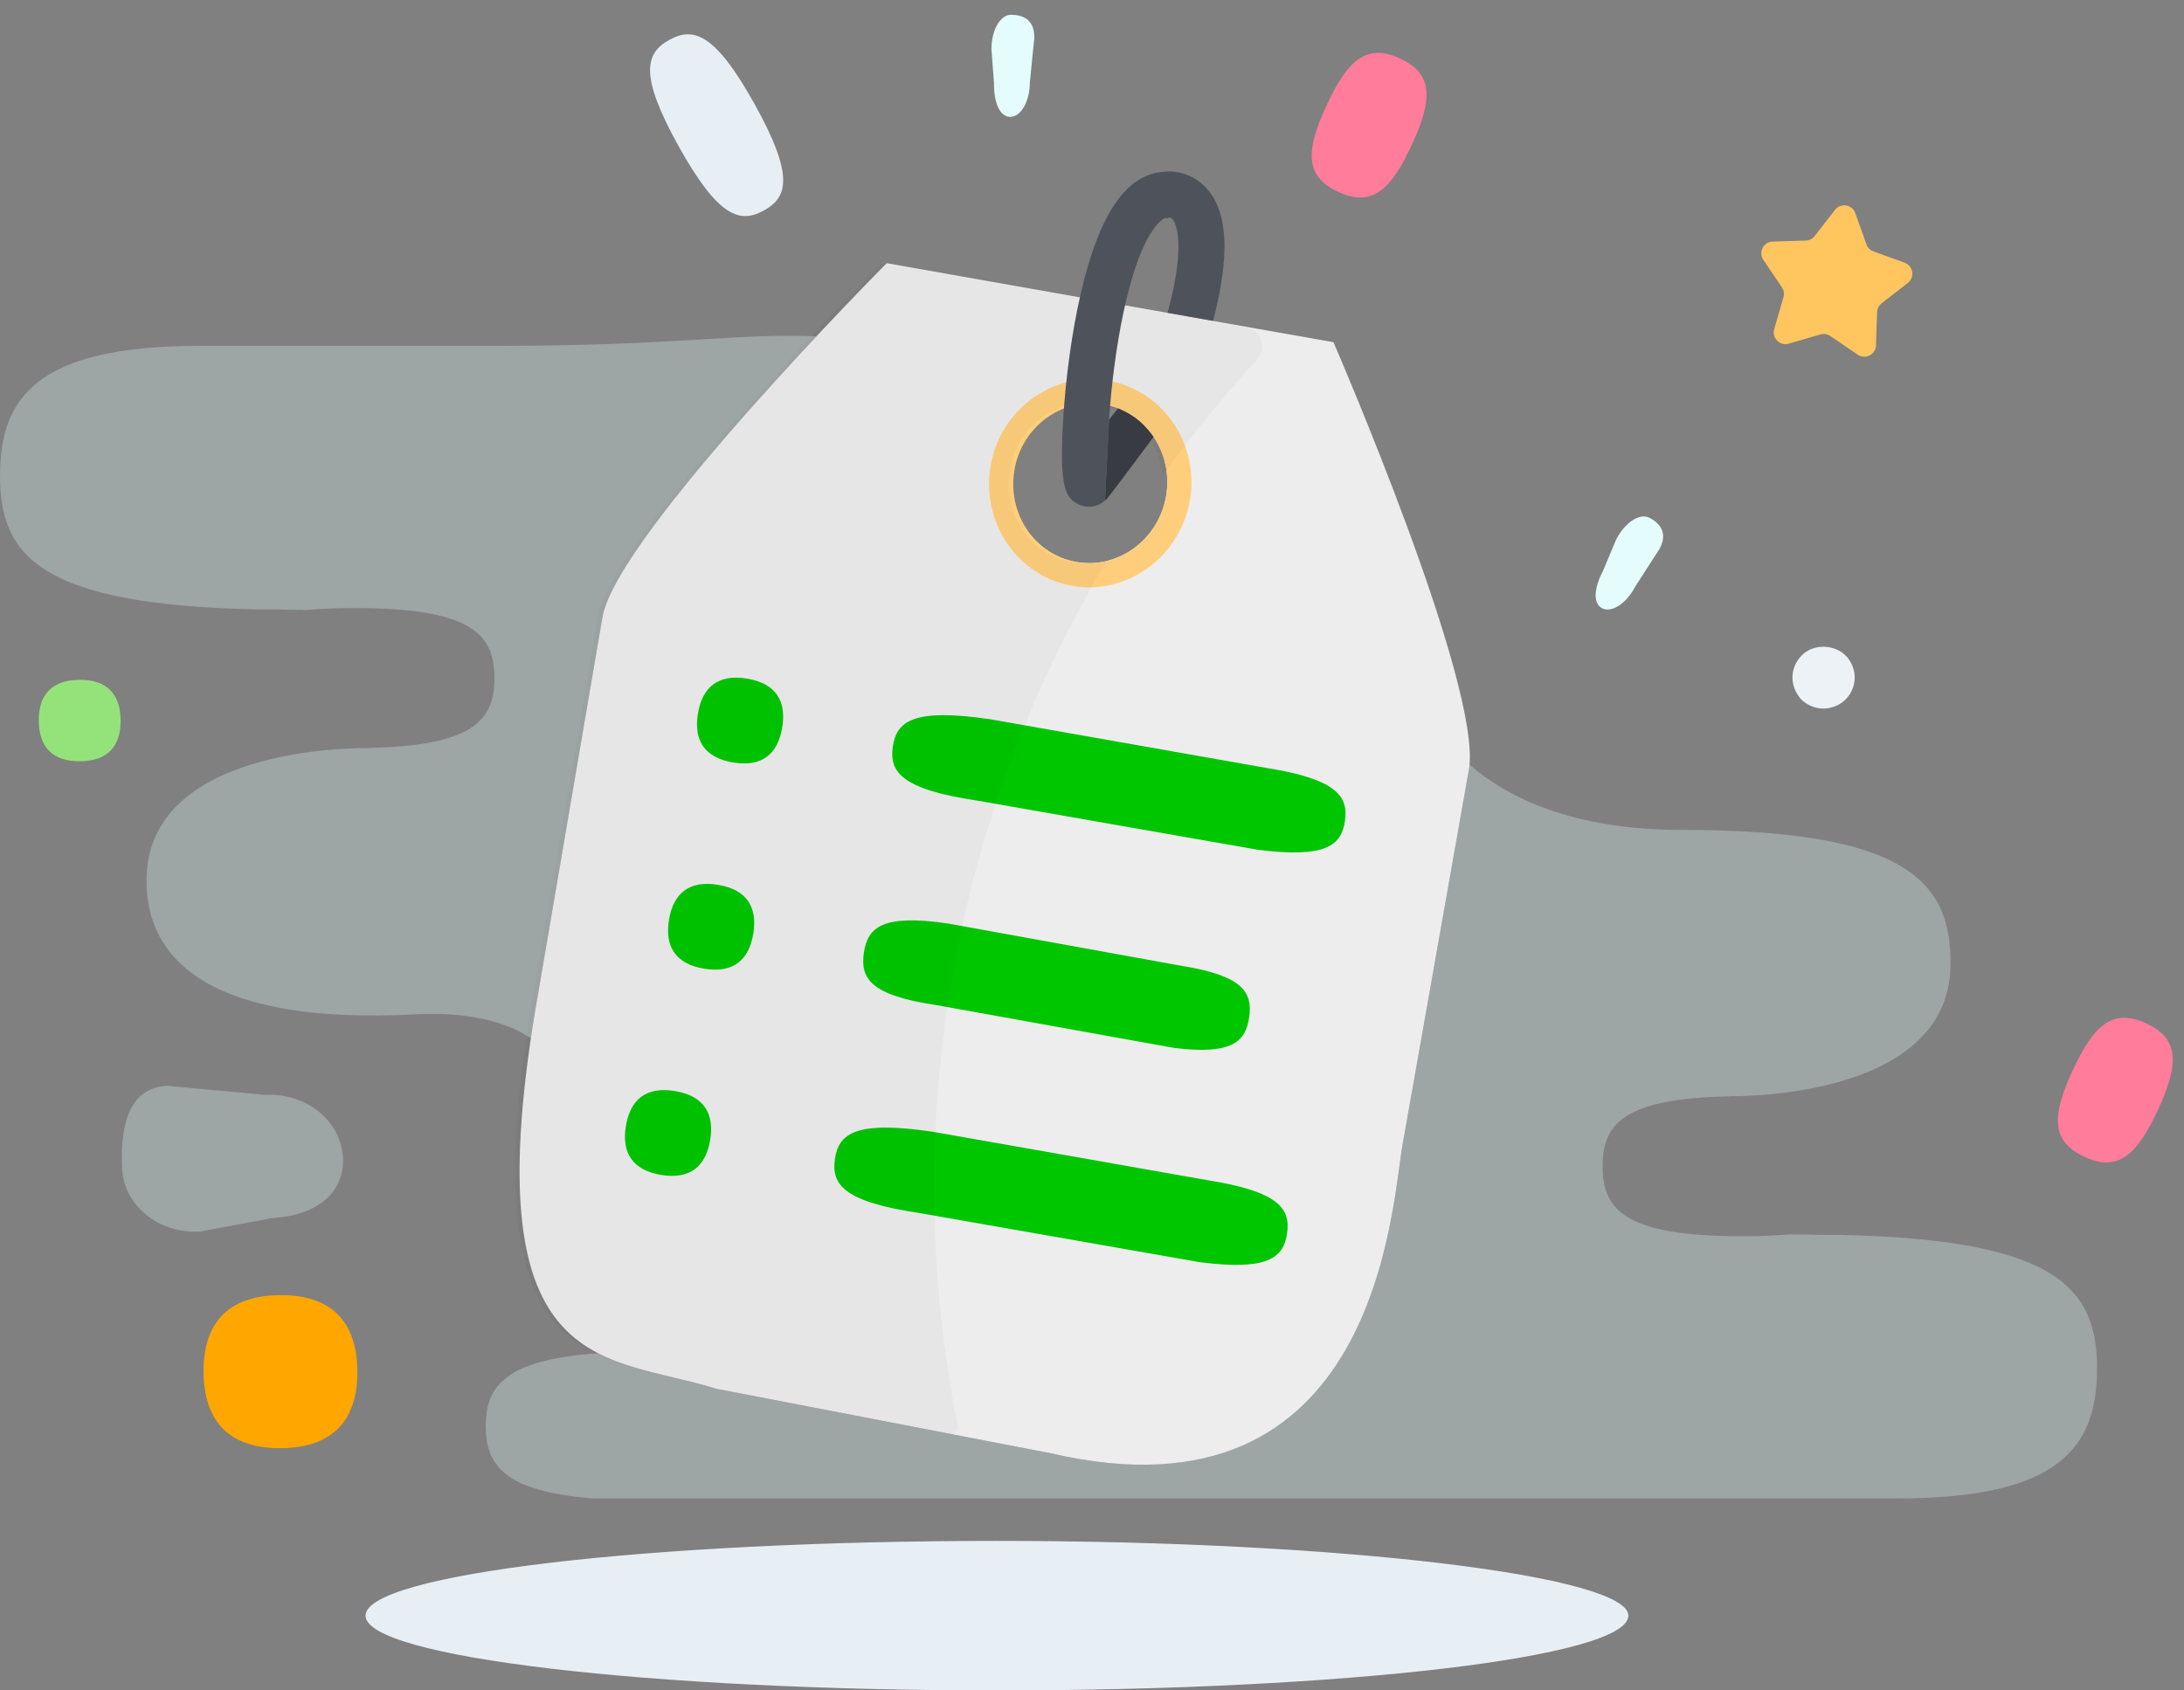 <?xml version="1.0" encoding="UTF-8"?>
<svg width="124px" height="96px" viewBox="0 0 124 96" version="1.1" xmlns="http://www.w3.org/2000/svg" xmlns:xlink="http://www.w3.org/1999/xlink">
    <rect x="0" y="0" width="124" height="96" fill="#808080" stroke="none"/>
    <!-- Generator: Sketch 56.3 (81716) - https://sketch.com -->
    <title>user</title>
    <desc>Created with Sketch.</desc>
    <g id="Ecare-fija" stroke="none" stroke-width="1" fill="none" fill-rule="evenodd">
        <g id="PQR/-Móvil_Internet-móvil" transform="translate(-960, -328)">
            <g id="user" transform="translate(960, 324)">
                <g id="Page-1">
                    <path d="M101.077,76.671 C101.111,76.668 101.146,76.665 101.18,76.662 C101.2,76.663 101.217,76.664 101.238,76.666 C101.179,76.667 101.126,76.669 101.077,76.671" id="Fill-1" fill="#E5FCFC"></path>
                    <path d="M75.315,9.99 C74.118,12.577 74.081,14.018 75.982,14.898 C77.883,15.778 78.958,14.815 80.156,12.229 C81.353,9.643 81.389,8.2 79.489,7.321 C77.588,6.441 76.513,7.403 75.315,9.99" id="Fill-3" fill="#FF7C9A"></path>
                    <path d="M117.681,64.786 C116.483,67.373 116.447,68.816 118.348,69.695 C120.248,70.573 121.324,69.613 122.522,67.026 C123.718,64.439 123.755,62.996 121.855,62.118 C119.954,61.238 118.879,62.199 117.681,64.786" id="Fill-5" fill="#FF7C9A"></path>
                    <path d="M4.499,42.608 C2.914,42.627 2.187,43.483 2.202,44.947 C2.219,46.411 2.966,47.249 4.551,47.231 C6.137,47.215 6.865,46.358 6.848,44.894 C6.832,43.43 6.085,42.59 4.499,42.608" id="Fill-7" fill="#94E37A"></path>
                    <path d="M42.843,9.911 C40.58,5.841 39.344,5.52 37.996,6.268 C36.648,7.017 36.269,8.238 38.532,12.307 C40.794,16.377 42.03,16.699 43.378,15.95 C44.727,15.201 45.106,13.981 42.843,9.911" id="Fill-9" fill="#E7EFF5"></path>
                    <path d="M42.287,86.864 C42.327,86.86 42.367,86.858 42.407,86.854 C42.429,86.855 42.45,86.857 42.474,86.859 C42.406,86.859 42.342,86.862 42.287,86.864" id="Fill-11" fill="#00ABE3"></path>
                    <path d="M102.19,43.637 C102.494,43.984 102.935,44.2 103.403,44.234 C103.867,44.266 104.336,44.112 104.69,43.811 C105.044,43.506 105.267,43.061 105.3,42.597 C105.332,42.134 105.172,41.673 104.872,41.319 C104.263,40.61 103.078,40.528 102.377,41.144 C102.029,41.453 101.807,41.887 101.774,42.35 C101.741,42.815 101.901,43.286 102.202,43.638 L102.19,43.637 Z" id="Fill-13" fill="#EDF2F6"></path>
                    <path d="M15.875,77.552 C12.894,77.585 11.528,79.194 11.558,81.945 C11.59,84.697 12.992,86.274 15.973,86.24 C18.953,86.207 20.319,84.599 20.289,81.847 C20.257,79.095 18.855,77.518 15.875,77.552" id="Fill-15" fill="#FFA700"></path>
                    <path d="M15.518,73.165 L11.338,73.945 C9.014,74.066 7.042,72.472 6.934,70.387 C6.826,68.3 7.148,65.783 9.474,65.663 L15.067,66.179 C17.392,66.059 19.364,67.652 19.472,69.739 C19.58,71.824 17.843,73.045 15.518,73.165" id="Fill-17" fill-opacity="0.3" fill="#E5FCFC"></path>
                    <path d="M91.013,36.421 L91.769,34.619 C92.267,33.666 93.107,33.121 93.644,33.402 C94.183,33.683 94.729,34.204 94.231,35.157 L92.835,37.325 C92.337,38.278 91.497,38.823 90.959,38.542 C90.421,38.261 90.515,37.373 91.013,36.421" id="Fill-19" fill="#E5FCFC"></path>
                    <path d="M56.436,8.724 L56.289,6.775 C56.298,5.7 56.798,4.833 57.404,4.838 C58.011,4.844 58.735,5.059 58.726,6.133 L58.47,8.699 C58.46,9.775 57.962,10.642 57.355,10.637 C56.747,10.632 56.426,9.798 56.436,8.724" id="Fill-21" fill="#E5FCFC"></path>
                    <path d="M66.206,32.191 C65.768,34.668 63.478,36.334 61.093,35.911 C58.706,35.49 57.127,33.14 57.565,30.663 C58.003,28.186 60.293,26.521 62.678,26.943 C65.065,27.365 66.644,29.714 66.206,32.191 L66.206,32.191 Z M83.396,47.724 C84.224,43.046 75.709,23.434 75.709,23.434 L50.342,18.948 C50.342,18.948 35.038,34.348 34.21,39.026 L30.564,60.364 C26.672,82.36 34.241,80.862 40.659,82.866 L59.656,86.53 C78.213,90.843 79.012,72.509 79.626,69.039 L83.396,47.724 Z" id="Fill-23" fill="#EDEDED"></path>
                    <g id="SVGID_9_-link" transform="translate(20.755, 91.509)" fill="#E7EFF5">
                        <path d="M71.698,4.245 C71.698,6.604 55.61,8.491 35.849,8.491 C16.088,8.491 0,6.604 0,4.245 C0,1.887 16.088,0 35.849,0 C55.61,0 71.698,2.005 71.698,4.245" id="SVGID_9_"></path>
                    </g>
                    <path d="M55.549,49.477 C51.18,48.834 50.478,47.843 50.691,46.396 C50.905,44.949 51.862,44.204 56.232,44.848 C56.347,44.865 71.734,47.583 71.844,47.601 C75.911,48.246 76.568,49.222 76.361,50.629 C76.159,52.005 75.284,52.747 71.441,52.263 C71.243,52.237 55.764,49.509 55.549,49.477" id="Fill-25" fill="#00C600"></path>
                    <path d="M42.413,42.539 C40.779,42.268 39.875,43.016 39.626,44.525 C39.377,46.034 39.992,47.032 41.625,47.302 C43.259,47.572 44.163,46.825 44.412,45.315 C44.662,43.807 44.047,42.809 42.413,42.539" id="Fill-27" fill="#00C600"></path>
                    <path d="M53.138,61.075 C49.413,60.525 48.834,59.554 49.048,58.107 C49.262,56.66 50.096,55.897 53.821,56.446 C53.92,56.46 67.027,58.844 67.121,58.857 C70.587,59.414 71.129,60.372 70.922,61.782 C70.719,63.157 69.954,63.915 66.678,63.514 C66.508,63.493 53.322,61.101 53.138,61.075" id="Fill-29" fill="#00C600"></path>
                    <path d="M40.769,54.25 C39.135,53.979 38.232,54.727 37.983,56.235 C37.733,57.745 38.348,58.743 39.982,59.013 C41.615,59.283 42.52,58.536 42.768,57.026 C43.018,55.518 42.403,54.52 40.769,54.25" id="Fill-31" fill="#00C600"></path>
                    <path d="M52.262,72.899 C47.892,72.255 47.191,71.265 47.404,69.818 C47.618,68.371 48.574,67.626 52.944,68.27 C53.06,68.287 68.446,71.005 68.557,71.023 C72.624,71.668 73.281,72.643 73.074,74.051 C72.871,75.427 71.996,76.169 68.154,75.685 C67.956,75.659 52.477,72.931 52.262,72.899" id="Fill-33" fill="#00C600"></path>
                    <path d="M38.322,65.961 C36.689,65.69 35.785,66.438 35.536,67.946 C35.287,69.456 35.901,70.454 37.536,70.724 C39.169,70.994 40.073,70.247 40.322,68.737 C40.571,67.229 39.957,66.231 38.322,65.961" id="Fill-35" fill="#00C600"></path>
                    <path d="M61.943,26.904 C59.858,26.904 57.99,28.465 57.601,30.667 C57.164,33.142 58.736,35.497 61.107,35.915 C63.475,36.335 65.763,34.663 66.201,32.188 C66.635,29.731 65.053,27.389 62.675,26.969 C62.43,26.925 62.184,26.904 61.943,26.904 M61.839,37.355 C61.518,37.355 61.194,37.328 60.868,37.27 C57.751,36.718 55.678,33.65 56.246,30.427 C56.813,27.224 59.807,25.066 62.915,25.615 C66.039,26.167 68.122,29.223 67.555,32.428 C67.044,35.311 64.586,37.355 61.839,37.355" id="Fill-41" fill="#FFCE7C"></path>
                    <path d="M62.901,35.76 C62.251,35.973 61.553,36.038 60.839,35.912 C58.453,35.49 56.909,33.118 57.347,30.641 C57.785,28.165 60.019,26.548 62.406,26.969 C64.418,27.326 65.832,29.01 65.987,31.042 C67.639,28.735 69.436,26.524 71.351,24.44 C71.95,23.788 71.61,22.737 70.738,22.582 L50.087,18.931 C50.087,18.931 34.783,34.332 33.955,39.009 L30.309,60.347 C26.418,82.344 33.986,80.844 40.404,82.849 L53.883,85.449 C54.175,85.505 54.427,85.251 54.369,84.96 C53.498,80.571 53.039,76.035 53.039,71.391 C53.039,58.35 56.644,46.184 62.901,35.76" id="Fill-45" fill-opacity="0.03" fill="#191919"></path>
                    <path d="M64.555,27.803 C64.024,27.396 63.476,27.191 63.476,27.191 C63.292,27.435 63.154,27.592 62.957,27.854 L62.738,32.425 C62.785,32.38 62.876,32.298 62.918,32.245 C63.231,31.855 65.246,29.145 65.494,28.815 C65.494,28.815 65.086,28.209 64.555,27.803" id="Fill-47" fill="#383C42"></path>
                    <path d="M68.531,14.724 C67.808,13.904 66.837,13.685 66.182,13.753 C63.994,13.811 62.415,16.084 61.355,20.696 C60.872,22.794 60.511,25.386 60.364,27.808 C60.121,31.805 60.532,32.301 61.238,32.644 C61.426,32.734 61.626,32.779 61.825,32.779 C62.156,32.779 62.478,32.652 62.738,32.425 C62.825,30.817 62.969,28.35 62.972,27.749 C63.215,24.202 64.035,18.858 65.603,16.861 C65.721,16.711 66.02,16.362 66.267,16.362 L66.214,16.409 L66.395,16.355 L66.396,16.355 C66.502,16.355 66.574,16.45 66.597,16.481 C66.739,16.669 67.368,17.785 66.294,21.765 L68.875,22.222 C69.839,18.536 69.725,16.08 68.531,14.724" id="Fill-49" fill="#4E525A"></path>
                    <path d="M17.167,38.653 C17.187,38.654 17.205,38.655 17.225,38.657 C17.258,38.654 17.293,38.651 17.327,38.648 C17.279,38.649 17.225,38.651 17.167,38.653" id="Fill-51" fill="#E5FCFC"></path>
                    <path d="M34.211,39.027 C34.764,35.903 41.765,28.005 46.36,23.096 C41.687,22.915 38.587,23.642 28.043,23.642 L11.306,23.642 C2.01,23.642 0.051,26.654 0.001,30.877 C-0.054,35.59 2.244,38.342 14.598,38.61 C14.953,38.606 15.339,38.606 15.733,38.611 C16.006,38.615 16.296,38.622 16.552,38.631 C17.165,38.629 17.402,38.633 17.444,38.638 C18.226,38.571 19.105,38.532 20.123,38.532 C26.804,38.532 28.07,40.024 28.07,42.508 C28.07,44.886 26.898,46.351 20.945,46.474 C20.89,46.476 20.839,46.483 20.782,46.484 C21.272,46.513 8.467,46.064 8.32,53.867 C8.229,58.652 12.165,62.203 23.542,61.607 C26.641,61.445 28.728,62.032 30.145,62.962 C30.268,62.13 30.403,61.274 30.564,60.364 L34.211,39.027 Z" id="Fill-53" fill-opacity="0.3" fill="#E5FCFC"></path>
                    <path d="M104.465,74.128 C104.109,74.133 103.722,74.134 103.33,74.128 C103.056,74.124 102.767,74.117 102.51,74.108 C101.896,74.11 101.66,74.106 101.618,74.101 C100.836,74.168 99.957,74.206 98.938,74.206 C92.258,74.206 90.991,72.715 90.991,70.231 C90.991,67.853 92.164,66.387 98.117,66.266 C98.172,66.264 98.223,66.256 98.28,66.254 C97.789,66.227 110.596,66.676 110.742,58.873 C110.832,54.087 108.294,51.132 95.521,51.132 C89.277,51.132 85.581,49.296 83.428,47.419 C83.419,47.522 83.414,47.631 83.396,47.723 L79.626,69.039 C79.012,72.509 78.213,90.843 59.656,86.53 L40.659,82.866 C38.384,82.156 35.967,81.881 33.965,80.849 C28.698,81.22 27.578,82.714 27.578,84.986 C27.578,87.215 28.646,88.69 33.651,89.097 L107.755,89.097 C117.052,89.097 119.012,86.084 119.061,81.862 C119.116,77.149 116.818,74.398 104.465,74.128" id="Fill-55" fill-opacity="0.3" fill="#E5FCFC"></path>
                    <path d="M108.317,20.073 L106.831,21.225 C106.675,21.347 106.58,21.532 106.574,21.731 L106.512,23.613 C106.495,24.138 105.906,24.438 105.473,24.141 L103.92,23.081 C103.756,22.97 103.551,22.937 103.36,22.992 L101.556,23.515 C101.052,23.66 100.586,23.191 100.733,22.687 L101.26,20.879 C101.315,20.688 101.283,20.483 101.171,20.319 L100.118,18.759 C99.824,18.324 100.124,17.735 100.648,17.719 L102.526,17.662 C102.724,17.656 102.909,17.561 103.031,17.405 L104.185,15.919 C104.506,15.504 105.158,15.608 105.336,16.103 L105.97,17.876 C106.037,18.063 106.183,18.21 106.37,18.278 L108.136,18.918 C108.629,19.098 108.732,19.751 108.317,20.073" id="Fill-21" fill="#FFC55F"></path>
                </g>
            </g>
        </g>
    </g>
</svg>